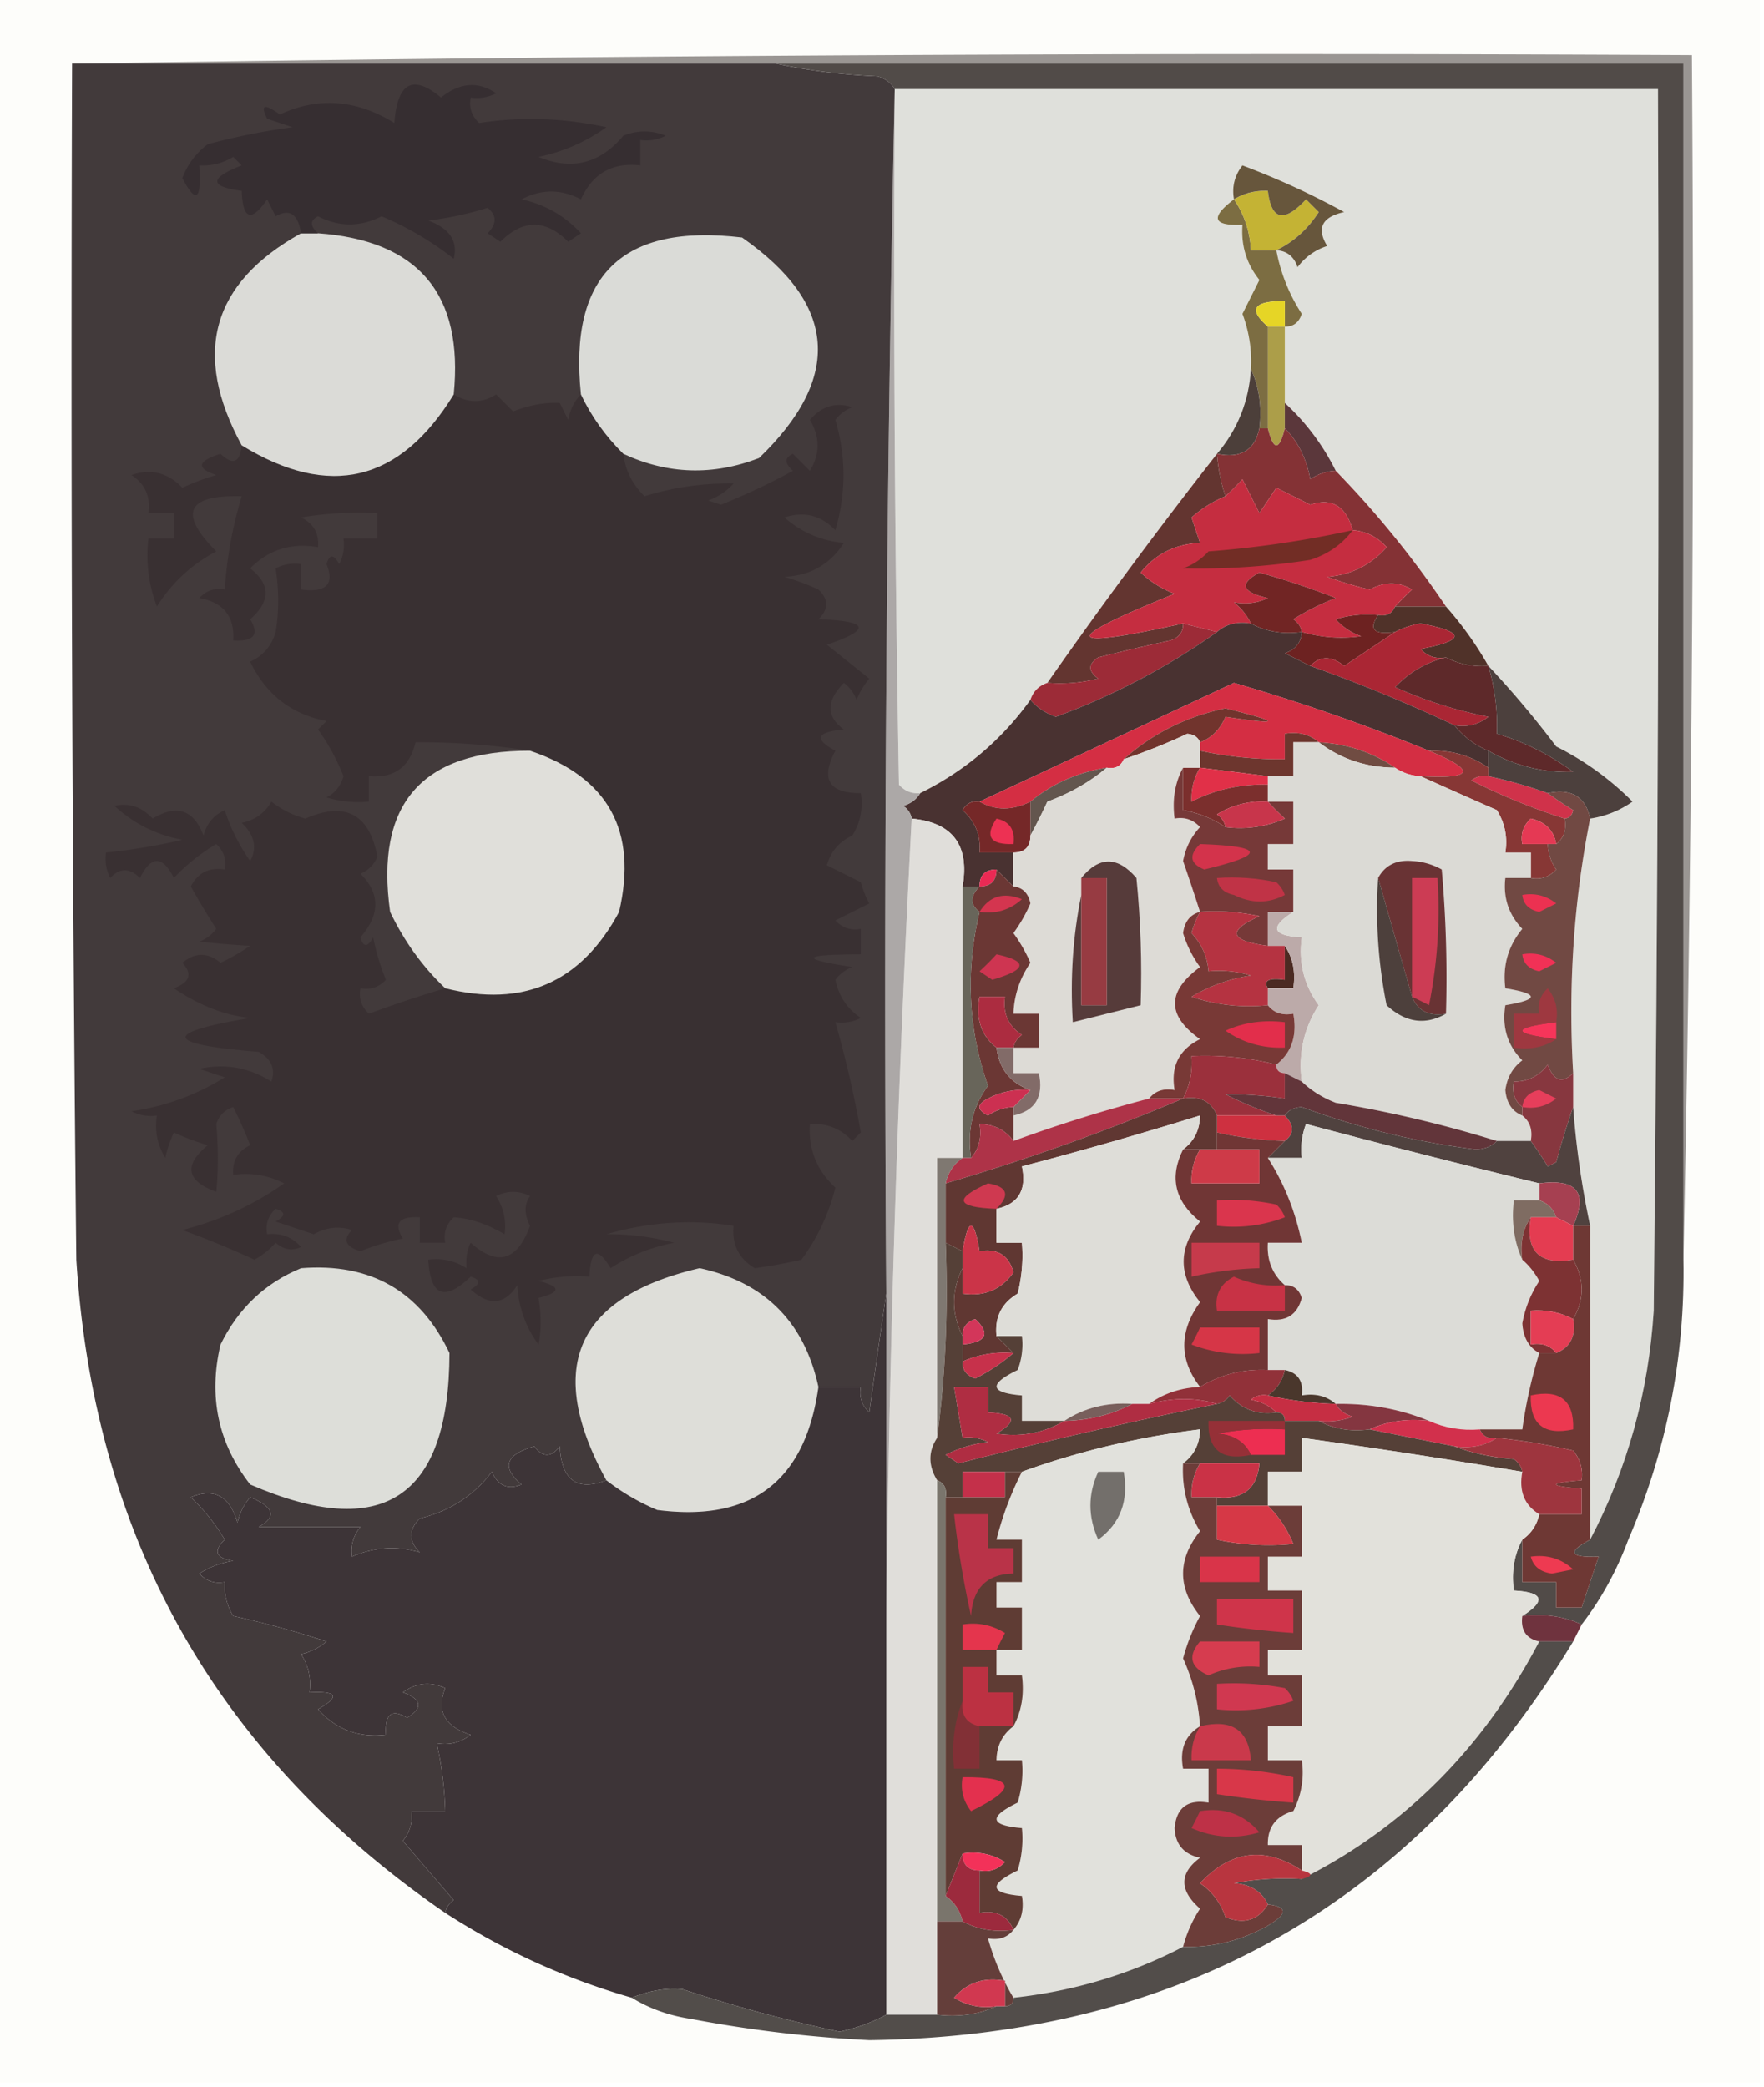 <svg xmlns="http://www.w3.org/2000/svg" width="208" height="246" style="shape-rendering:geometricPrecision;text-rendering:geometricPrecision;image-rendering:optimizeQuality;fill-rule:evenodd;clip-rule:evenodd"><path style="opacity:1" fill="#fdfdfa" d="M-.5-.5h208v246H-.5V-.5z"/><path style="opacity:1" fill="#dfe0db" d="M105.5 10.5h90c.167 48.001 0 96.001-.5 144-.607 9.638-3.107 18.638-7.5 27v-37a103.273 103.273 0 0 1-2-14v-4c-.602-10.26.064-20.26 2-30a11.64 11.64 0 0 0 5-2 34.245 34.245 0 0 0-9-6.5 113.542 113.542 0 0 0-8-9.5 40.935 40.935 0 0 0-5-7 114.519 114.519 0 0 0-13-16 27.208 27.208 0 0 0-6-8v-9c.997.03 1.664-.47 2-1.5a20.723 20.723 0 0 1-3-7.5c1.25.077 2.083.744 2.5 2a6.977 6.977 0 0 1 3.5-2.5c-1.291-2.09-.624-3.424 2-4a92.54 92.54 0 0 0-12-5.5c-.929 1.189-1.262 2.522-1 4-2.834 2.149-2.501 3.149 1 3-.179 2.454.487 4.62 2 6.5l-2 4a15.892 15.892 0 0 1 1 6.5c-.231 3.793-1.565 7.126-4 10a616.674 616.674 0 0 0-20 27c-1 .333-1.667 1-2 2-3.403 4.734-7.736 8.4-13 11-.996.086-1.829-.248-2.5-1-.5-27.331-.667-54.665-.5-82z"/><path style="opacity:1" fill="#7c6d42" d="M145.5 23.5c1.22 1.782 1.886 3.782 2 6h3a20.723 20.723 0 0 0 3 7.5c-.336 1.03-1.003 1.53-2 1.5v-3c-3.7-.04-4.367.96-2 3v12h-1c.302-2.56-.032-4.893-1-7a15.892 15.892 0 0 0-1-6.5l2-4c-1.513-1.88-2.179-4.046-2-6.5-3.501.149-3.834-.851-1-3z"/><path style="opacity:1" fill="#e6d526" d="M151.5 38.5h-2c-2.367-2.04-1.7-3.04 2-3v3z"/><path style="opacity:1" fill="#c4b334" d="M150.5 29.5h-3c-.114-2.218-.78-4.218-2-6 1.208-.734 2.541-1.067 4-1 .399 3.47 1.899 3.804 4.5 1l1.5 1.5c-1.302 2.022-2.968 3.522-5 4.5z"/><path style="opacity:1" fill="#67563c" d="M150.5 29.5c2.032-.978 3.698-2.478 5-4.5l-1.5-1.5c-2.601 2.804-4.101 2.47-4.5-1-1.459-.067-2.792.266-4 1-.262-1.478.071-2.811 1-4a92.54 92.54 0 0 1 12 5.5c-2.624.576-3.291 1.91-2 4a6.977 6.977 0 0 0-3.5 2.5c-.417-1.256-1.25-1.923-2.5-2z"/><path style="opacity:1" fill="#ac9e49" d="M149.5 38.5h2v12c-.667 2.667-1.333 2.667-2 0v-12z"/><path style="opacity:1" fill="#9a9693" d="M8.5 7.5a9120.81 9120.81 0 0 1 191-1c.332 47.503-.001 94.836-1 142V7.5H8.5z"/><path style="opacity:1" fill="#4c3f3a" d="M147.5 43.5c.968 2.107 1.302 4.44 1 7-.548 2.584-2.215 3.584-5 3 2.435-2.874 3.769-6.207 4-10z"/><path style="opacity:1" fill="#5b373b" d="M151.5 47.5a27.208 27.208 0 0 1 6 8 5.577 5.577 0 0 0-3 1c-.464-2.475-1.464-4.475-3-6v-3z"/><path style="opacity:1" fill="#843235" d="M148.5 50.5h1c.667 2.667 1.333 2.667 2 0 1.536 1.525 2.536 3.525 3 6a5.577 5.577 0 0 1 3-1 114.519 114.519 0 0 1 13 16h-6a30.968 30.968 0 0 1 2-2c-1.575-.946-3.242-.946-5 0a43.067 43.067 0 0 1-5-1.5c2.824-.228 5.157-1.395 7-3.5-1.077-1.205-2.41-1.872-4-2-.8-2.85-2.466-3.85-5-3l-4-2-2 3-2-4a31.12 31.12 0 0 1-2 2 20.691 20.691 0 0 1-1-5c2.785.584 4.452-.416 5-3z"/><path style="opacity:1" fill="#633530" d="M143.5 53.5a20.691 20.691 0 0 0 1 5c-1.431.582-2.764 1.415-4 2.5l1 3c-2.914.133-5.247 1.3-7 3.5a12.412 12.412 0 0 0 4 2.5c-13.636 5.506-13.303 6.673 1 3.5.03.997-.47 1.664-1.5 2-2.854.614-5.687 1.28-8.5 2-1.211.774-1.211 1.607 0 2.5a18.437 18.437 0 0 1-6 .5 616.674 616.674 0 0 1 20-27z"/><path style="opacity:1" fill="#c52d40" d="M159.5 62.5c1.59.128 2.923.795 4 2-1.843 2.105-4.176 3.272-7 3.5a43.067 43.067 0 0 0 5 1.5c1.758-.946 3.425-.946 5 0a30.968 30.968 0 0 0-2 2c-.342.838-1.008 1.172-2 1a12.935 12.935 0 0 0-5 .5 7.292 7.292 0 0 0 3 2 16.603 16.603 0 0 1-7-.5c-.111-.617-.444-1.117-1-1.5a29.13 29.13 0 0 1 5-2.5 92.31 92.31 0 0 0-9-3c-2.431 1.305-2.097 2.305 1 3-1.216.596-2.549.763-4 .5.881.708 1.547 1.542 2 2.5-1.599-.268-2.932.066-4 1l-4-1c-14.303 3.173-14.636 2.006-1-3.5a12.412 12.412 0 0 1-4-2.5c1.753-2.2 4.086-3.367 7-3.5l-1-3c1.236-1.085 2.569-1.918 4-2.5a31.12 31.12 0 0 0 2-2l2 4 2-3 4 2c2.534-.85 4.2.15 5 3z"/><path style="opacity:1" fill="#722d25" d="M159.5 62.5c-1.243 1.664-2.91 2.83-5 3.5-5 .78-10 1.112-15 1a7.292 7.292 0 0 0 3-2 121.27 121.27 0 0 0 17-2.5z"/><path style="opacity:1" fill="#712524" d="M153.5 74.5c-2.235.295-4.235-.039-6-1-.453-.958-1.119-1.792-2-2.5 1.451.263 2.784.096 4-.5-3.097-.695-3.431-1.695-1-3a92.31 92.31 0 0 1 9 3 29.13 29.13 0 0 0-5 2.5c.556.383.889.883 1 1.5z"/><path style="opacity:1" fill="#503229" d="M164.5 71.5h6a40.935 40.935 0 0 1 5 7c-1.792.134-3.458-.2-5-1-1.175.219-2.175-.114-3-1 5.333-1 5.333-2 0-3a10.022 10.022 0 0 0-3 1c-2.493.37-3.16-.297-2-2 .992.172 1.658-.162 2-1z"/><path style="opacity:1" fill="#6d2221" d="M162.5 72.5c-1.16 1.703-.493 2.37 2 2l-6 4c-1.495-1.205-2.828-1.205-4 0l-3-1.5c1.256-.417 1.923-1.25 2-2.5 2.319.667 4.653.834 7 .5a7.292 7.292 0 0 1-3-2 12.935 12.935 0 0 1 5-.5z"/><path style="opacity:1" fill="#aa2634" d="M170.5 77.5c-2.289.558-4.289 1.724-6 3.5a50.268 50.268 0 0 0 11 3.5c-1.189.929-2.522 1.262-4 1a187.552 187.552 0 0 0-17-7c1.172-1.205 2.505-1.205 4 0l6-4a10.022 10.022 0 0 1 3-1c5.333 1 5.333 2 0 3 .825.886 1.825 1.219 3 1z"/><path style="opacity:1" fill="#9c2b37" d="m139.5 73.5 4 1c-5.838 4.146-12.171 7.48-19 10-1.239-.442-2.239-1.11-3-2 .333-1 1-1.667 2-2a18.437 18.437 0 0 0 6-.5c-1.211-.893-1.211-1.726 0-2.5 2.813-.72 5.646-1.386 8.5-2 1.03-.336 1.53-1.003 1.5-2z"/><path style="opacity:1" fill="#493231" d="M147.5 73.5c1.765.961 3.765 1.295 6 1-.077 1.25-.744 2.083-2 2.5l3 1.5a187.552 187.552 0 0 1 17 7 9.818 9.818 0 0 0 4 3v2c-2.058-1.433-4.392-2.1-7-2a232.996 232.996 0 0 0-23-8l-30 14c-.876-.13-1.543.203-2 1 1.505 1.341 2.172 3.008 2 5h4v4l-2-2c-1.333 0-2 .667-2 2h-2c.835-4.867-1.165-7.534-6-8-.111-.617-.444-1.117-1-1.5.916-.278 1.582-.778 2-1.5 5.264-2.6 9.597-6.266 13-11 .761.89 1.761 1.558 3 2 6.829-2.52 13.162-5.854 19-10 1.068-.934 2.401-1.268 4-1z"/><path style="opacity:1" fill="#d42e43" d="M168.5 88.5c5.645 2.353 5.311 3.353-1 3a5.728 5.728 0 0 1-3-1c-2.645-1.81-5.645-2.81-9-3-1.068-.934-2.401-1.268-4-1v3a44.83 44.83 0 0 1-10-1v-1c1.359-.507 2.359-1.507 3-3 6.656.996 6.656.663 0-1-4.615.974-8.615 2.974-12 6-.342.838-1.008 1.172-2 1-3.412.542-6.412 1.875-9 4-2.153 1.073-4.153 1.073-6 0l30-14a232.996 232.996 0 0 1 23 8z"/><path style="opacity:1" fill="#71342d" d="M141.5 87.5c-.235-.597-.735-.93-1.5-1a70.914 70.914 0 0 1-7.5 3c3.385-3.026 7.385-5.026 12-6 6.656 1.663 6.656 1.996 0 1-.641 1.493-1.641 2.493-3 3z"/><path style="opacity:1" fill="#5e292a" d="M170.5 77.5c1.542.8 3.208 1.134 5 1a24.93 24.93 0 0 1 1 8c3.214.94 6.214 2.44 9 4.5-3.571.107-6.904-.726-10-2.5a9.818 9.818 0 0 1-4-3c1.478.262 2.811-.071 4-1a50.268 50.268 0 0 1-11-3.5c1.711-1.776 3.711-2.942 6-3.5z"/><path style="opacity:1" fill="#704c42" d="M155.5 87.5c3.355.19 6.355 1.19 9 3-3.416-.028-6.416-1.028-9-3z"/><path style="opacity:1" fill="#6d362e" d="M155.5 87.5h-3v4h-3l-8-1v-2a44.83 44.83 0 0 0 10 1v-3c1.599-.268 2.932.066 4 1z"/><path style="opacity:1" fill="#e13048" d="m141.5 90.5 8 1v1c-3.239-.087-6.239.58-9 2-.067-1.459.266-2.792 1-4z"/><path style="opacity:1" fill="#63564e" d="M130.5 90.5c-2.004 1.69-4.337 3.024-7 4a71.015 71.015 0 0 1-2 4v-4c2.588-2.125 5.588-3.458 9-4z"/><path style="opacity:1" fill="#7b2f2d" d="M139.5 90.5h2c-.734 1.208-1.067 2.541-1 4 2.761-1.42 5.761-2.087 9-2v2a10.098 10.098 0 0 0-6 1.5c.556.383.889.883 1 1.5a13.216 13.216 0 0 0-5-2v-5z"/><path style="opacity:1" fill="#d0324a" d="M175.5 91.5a54.299 54.299 0 0 1 7 2 44.093 44.093 0 0 0 3 2c-.124.607-.457.94-1 1a74.223 74.223 0 0 1-11-4.5 2.427 2.427 0 0 1 2-.5z"/><path style="opacity:1" fill="#4c403d" d="M175.5 78.5a113.542 113.542 0 0 1 8 9.5 34.245 34.245 0 0 1 9 6.5 11.64 11.64 0 0 1-5 2c-.548-2.584-2.215-3.584-5-3a54.299 54.299 0 0 0-7-2v-3c3.096 1.774 6.429 2.607 10 2.5-2.786-2.06-5.786-3.56-9-4.5a24.93 24.93 0 0 0-1-8z"/><path style="opacity:1" fill="#873735" d="M168.5 88.5c2.608-.1 4.942.567 7 2v1a2.427 2.427 0 0 0-2 .5 74.223 74.223 0 0 0 11 4.5c.237 1.291-.096 2.291-1 3-.287-1.62-1.287-2.62-3-3-.886.825-1.219 1.825-1 3h3a5.576 5.576 0 0 0 1 3c-.825.886-1.825 1.219-3 1v-3h-3c.285-1.788-.048-3.455-1-5a825.013 825.013 0 0 1-9-4c6.311.353 6.645-.647 1-3z"/><path style="opacity:1" fill="#752828" d="M115.5 94.5c1.847 1.073 3.847 1.073 6 0v4c0 1.333-.667 2-2 2h-4c.172-1.992-.495-3.659-2-5 .457-.797 1.124-1.13 2-1z"/><path style="opacity:1" fill="#ed3153" d="M117.5 96.5c1.548.321 2.215 1.321 2 3-2.748.098-3.414-.902-2-3z"/><path style="opacity:1" fill="#dddbd6" d="M141.5 87.5v3h-2c-.961 1.765-1.295 3.765-1 6 1.175-.219 2.175.114 3 1-1.044 1.123-1.71 2.456-2 4a272.002 272.002 0 0 1 2 6c-1.149.291-1.816 1.124-2 2.5a13.487 13.487 0 0 0 2 4c-3.937 2.888-3.937 5.721 0 8.5-2.478 1.222-3.478 3.222-3 6-1.291-.237-2.291.096-3 1a179.072 179.072 0 0 0-16 5v-3c2.584-.548 3.584-2.215 3-5h-3v-3h3v-4h-3c.079-2.166.746-4.166 2-6a18.184 18.184 0 0 0-2-3.5 18.184 18.184 0 0 0 2-3.5c-.247-1.213-.914-1.88-2-2v-4c1.333 0 2-.667 2-2a71.015 71.015 0 0 0 2-4c2.663-.976 4.996-2.31 7-4 .992.172 1.658-.162 2-1a70.914 70.914 0 0 0 7.5-3c.765.07 1.265.403 1.5 1z"/><path style="opacity:1" fill="#e53954" d="M183.5 99.5h-4c-.219-1.175.114-2.175 1-3 1.713.38 2.713 1.38 3 3z"/><path style="opacity:1" fill="#eb2a54" d="M117.5 102.5c0 1.333-.667 2-2 2 0-1.333.667-2 2-2z"/><path style="opacity:1" fill="#763938" d="M139.5 90.5v5c1.822.33 3.489.998 5 2a13.118 13.118 0 0 0 7-1 30.968 30.968 0 0 1-2-2h3v5h-3v3h3v5h-3v4c-4.527-.599-4.86-1.765-1-3.5a24.935 24.935 0 0 0-7-.5 272.002 272.002 0 0 0-2-6c.29-1.544.956-2.877 2-4-.825-.886-1.825-1.219-3-1-.295-2.235.039-4.235 1-6z"/><path style="opacity:1" fill="#d3334b" d="M141.5 99.5c7.652.256 7.818 1.256.5 3-1.683-.676-1.85-1.676-.5-3z"/><path style="opacity:1" fill="#c8354b" d="M149.5 94.5a30.968 30.968 0 0 0 2 2 13.118 13.118 0 0 1-7 1c-.111-.617-.444-1.117-1-1.5a10.098 10.098 0 0 1 6-1.5z"/><path style="opacity:1" fill="#c03346" d="M143.5 103.5c2.357-.163 4.69.003 7 .5.457.414.791.914 1 1.5-1.94 1.028-3.94 1.028-6 0-1.213-.247-1.88-.914-2-2z"/><path style="opacity:1" fill="#563b3a" d="M127.5 105.5v13h3v-15h-3c2.108-2.581 4.274-2.581 6.5 0 .499 4.989.666 9.989.5 15l-8 2c-.321-5.195.013-10.195 1-15z"/><path style="opacity:1" fill="#514b48" d="M91.5 7.5h107v141c.201 11.457-1.965 22.457-6.5 33-1.381 3.704-3.214 7.037-5.5 10-2.107-.968-4.441-1.302-7-1 2.838-1.806 2.505-2.806-1-3-.295-2.235.039-4.235 1-6v5h4v3h3l2-6c-3.425.133-3.758-.533-1-2 4.393-8.362 6.893-17.362 7.5-27 .5-47.999.667-95.999.5-144h-90c-.418-.722-1.084-1.222-2-1.5-4.188-.176-8.188-.676-12-1.5z"/><path style="opacity:1" fill="#b53341" d="M141.5 107.5c2.357-.163 4.69.003 7 .5-3.86 1.735-3.527 2.901 1 3.5h2v4c-1.901-.254-2.567.08-2 1v2a21.127 21.127 0 0 1-9-1 18.986 18.986 0 0 1 7-2.5 12.93 12.93 0 0 0-5-.5c-.126-1.7-.793-3.2-2-4.5.243-.902.577-1.735 1-2.5z"/><path style="opacity:1" fill="#973b42" d="M127.5 103.5h3v15h-3v-15z"/><path style="opacity:1" fill="#6b3734" d="m117.5 102.5 2 2c1.086.12 1.753.787 2 2a18.184 18.184 0 0 1-2 3.5 18.184 18.184 0 0 1 2 3.5c-1.254 1.834-1.921 3.834-2 6h3v4h-3c.111-.617.444-1.117 1-1.5-1.607-1.049-2.273-2.549-2-4.5h-3c-.475 2.582.192 4.582 2 6 .331 2.538 1.664 4.204 4 5a9.108 9.108 0 0 0-5 1c-1.333.667-1.333 1.333 0 2a5.576 5.576 0 0 1 3-1v4c-.967-1.306-2.301-1.973-4-2 .268 1.599-.066 2.932-1 4-.488-3.211.179-6.044 2-8.5-2.337-6.632-2.67-13.465-1-20.5-1.125-.848-1.125-1.848 0-3 1.333 0 2-.667 2-2z"/><path style="opacity:1" fill="#ce3551" d="M117.5 112.5c3.778.811 3.611 1.811-.5 3l-1.5-1a31.147 31.147 0 0 0 2-2z"/><path style="opacity:1" fill="#d4354f" d="M115.5 107.5c1.159-1.877 2.826-2.377 5-1.5-1.405 1.269-3.071 1.769-5 1.5z"/><path style="opacity:1" fill="#4b2a22" d="M151.5 111.5c.951 1.419 1.284 3.085 1 5h-3c-.567-.92.099-1.254 2-1v-4z"/><path style="opacity:1" fill="#bcaaa9" d="M152.5 107.5c-2.838 1.806-2.505 2.806 1 3-.396 2.982.271 5.649 2 8-1.76 2.712-2.427 5.712-2 9l-2-1c-.667 0-1-.333-1-1 1.808-1.418 2.475-3.418 2-6-1.291.237-2.291-.096-3-1v-2h3c.284-1.915-.049-3.581-1-5h-2v-4h3z"/><path style="opacity:1" fill="#68655a" d="M113.5 104.5h2c-1.125 1.152-1.125 2.152 0 3-1.67 7.035-1.337 13.868 1 20.5-1.821 2.456-2.488 5.289-2 8.5h-1v-32z"/><path style="opacity:1" fill="#ac2c40" d="M119.5 123.5h-2c-1.808-1.418-2.475-3.418-2-6h3c-.273 1.951.393 3.451 2 4.5-.556.383-.889.883-1 1.5z"/><path style="opacity:1" fill="#783936" d="M141.5 107.5a11.123 11.123 0 0 0-1 2.5c1.207 1.3 1.874 2.8 2 4.5a12.93 12.93 0 0 1 5 .5 18.986 18.986 0 0 0-7 2.5 21.127 21.127 0 0 0 9 1c.709.904 1.709 1.237 3 1 .475 2.582-.192 4.582-2 6a34.163 34.163 0 0 0-10-1c.134 1.792-.199 3.458-1 5h-4c.709-.904 1.709-1.237 3-1-.478-2.778.522-4.778 3-6-3.937-2.779-3.937-5.612 0-8.5a13.487 13.487 0 0 1-2-4c.184-1.376.851-2.209 2-2.5z"/><path style="opacity:1" fill="#e22e4b" d="M144.5 121.5c2.107-.968 4.441-1.302 7-1v3c-2.608.1-4.942-.567-7-2z"/><path style="opacity:1" fill="#dbdad5" d="M155.5 87.5c2.584 1.972 5.584 2.972 9 3 .891.61 1.891.943 3 1a825.013 825.013 0 0 0 9 4c.952 1.545 1.285 3.212 1 5h3v3h-3c-.271 2.321.396 4.321 2 6-1.673 2.023-2.34 4.356-2 7 4 .667 4 1.333 0 2-.417 2.579.25 4.746 2 6.5-1.124.839-1.791 2.006-2 3.5.14 1.53.807 2.53 2 3 .904.709 1.237 1.709 1 3h-4a143.56 143.56 0 0 0-19-4.5c-1.566-.608-2.9-1.442-4-2.5-.427-3.288.24-6.288 2-9-1.729-2.351-2.396-5.018-2-8-3.505-.194-3.838-1.194-1-3v-5h-3v-3h3v-5h-3v-3h3v-4h3z"/><path style="opacity:1" fill="#693334" d="M170.5 119.5c-1.983.343-3.317-.324-4-2l-4-14c.812-1.493 2.145-2.16 4-2a7.93 7.93 0 0 1 3.5 1c.499 5.657.666 11.324.5 17z"/><path style="opacity:1" fill="#4d403c" d="m162.5 103.5 4 14c.683 1.676 2.017 2.343 4 2-2.438 1.386-4.771 1.053-7-1a57.15 57.15 0 0 1-1-15z"/><path style="opacity:1" fill="#cc3c54" d="M166.5 117.5v-14h3a57.15 57.15 0 0 1-1 15 43.836 43.836 0 0 0-2-1z"/><path style="opacity:1" fill="#714943" d="M182.5 93.5c2.785-.584 4.452.416 5 3-1.936 9.74-2.602 19.74-2 30-1.287 1.268-2.287.935-3-1-1.024 1.353-2.357 2.02-4 2-.237 1.291.096 2.291 1 3v1c-1.193-.47-1.86-1.47-2-3 .209-1.494.876-2.661 2-3.5-1.75-1.754-2.417-3.921-2-6.5 4-.667 4-1.333 0-2-.34-2.644.327-4.977 2-7-1.604-1.679-2.271-3.679-2-6h3c1.175.219 2.175-.114 3-1a5.576 5.576 0 0 1-1-3h1c.904-.709 1.237-1.709 1-3 .543-.06.876-.393 1-1a44.093 44.093 0 0 1-3-2z"/><path style="opacity:1" fill="#f6355a" d="M183.5 120.5v2c-5.333-.667-5.333-1.333 0-2z"/><path style="opacity:1" fill="#9e3840" d="M183.5 120.5c-5.333.667-5.333 1.333 0 2-1.419.951-3.085 1.284-5 1v-4h3c-.219-1.175.114-2.175 1-3 .929 1.189 1.262 2.522 1 4z"/><path style="opacity:1" fill="#f13156" d="M179.5 112.5c1.478-.262 2.811.071 4 1l-2 1c-1.213-.247-1.88-.914-2-2z"/><path style="opacity:1" fill="#ec3151" d="M179.5 105.5c1.478-.262 2.811.071 4 1l-2 1c-1.213-.247-1.88-.914-2-2z"/><path style="opacity:1" fill="#826b68" d="M117.5 123.5h2v3h3c.584 2.785-.416 4.452-3 5v-1l2-2c-2.336-.796-3.669-2.462-4-5z"/><path style="opacity:1" fill="#9b303c" d="M150.5 125.5c0 .667.333 1 1 1v3a45.296 45.296 0 0 0-7-.5 41.362 41.362 0 0 0 6 2.5h-7c-.683-1.676-2.017-2.343-4-2 .801-1.542 1.134-3.208 1-5a34.163 34.163 0 0 1 10 1z"/><path style="opacity:1" fill="#cc3051" d="m121.5 128.5-2 2a5.576 5.576 0 0 0-3 1c-1.333-.667-1.333-1.333 0-2a9.108 9.108 0 0 1 5-1z"/><path style="opacity:1" fill="#87373f" d="M185.5 126.5v4a96.578 96.578 0 0 0-2 6.5l-1 .5a44.093 44.093 0 0 0-2-3c.237-1.291-.096-2.291-1-3v-1c-.904-.709-1.237-1.709-1-3 1.643.02 2.976-.647 4-2 .713 1.935 1.713 2.268 3 1z"/><path style="opacity:1" fill="#e63e5b" d="M179.5 130.5c.12-1.086.787-1.753 2-2l2 1c-1.189.929-2.522 1.262-4 1z"/><path style="opacity:1" fill="#ae3348" d="M135.5 129.5h4a255.575 255.575 0 0 1-28 10c.282-1.278.949-2.278 2-3h1c.934-1.068 1.268-2.401 1-4 1.699.027 3.033.694 4 2a179.072 179.072 0 0 1 16-5z"/><path style="opacity:1" fill="#ce3040" d="M143.5 131.5h8c1.125 1.152 1.125 2.152 0 3a41.541 41.541 0 0 1-8-1v-2z"/><path style="opacity:1" fill="#62353a" d="m151.5 126.5 2 1c1.1 1.058 2.434 1.892 4 2.5a143.56 143.56 0 0 1 19 4.5c-.597.639-1.43.972-2.5 1a91.647 91.647 0 0 1-20.5-5c-.916.043-1.583.376-2 1h-1a41.362 41.362 0 0 1-6-2.5 45.296 45.296 0 0 1 7 .5v-3z"/><path style="opacity:1" fill="#50423f" d="M176.5 134.5h4a44.093 44.093 0 0 1 2 3l1-.5a96.578 96.578 0 0 1 2-6.5 103.273 103.273 0 0 0 2 14h-2c1.768-3.911.435-5.578-4-5a1305.632 1305.632 0 0 1-27.5-7 8.43 8.43 0 0 0-.5 4h-4l2-2c1.125-.848 1.125-1.848 0-3 .417-.624 1.084-.957 2-1a91.647 91.647 0 0 0 20.5 5c1.07-.028 1.903-.361 2.5-1z"/><path style="opacity:1" fill="#a64051" d="M181.5 139.5c4.435-.578 5.768 1.089 4 5l-2-1c-.333-1-1-1.667-2-2v-2z"/><path style="opacity:1" fill="#dcdcd7" d="M181.5 139.5v2h-3c-.302 2.559.032 4.893 1 7 .778.656 1.444 1.489 2 2.5a13.199 13.199 0 0 0-2 5c.108 1.681.775 2.848 2 3.5a57.403 57.403 0 0 0-2 9h-5c-2.121.175-4.121-.159-6-1-3.409-1.403-7.075-2.07-11-2-1.068-.934-2.401-1.268-4-1 .215-1.679-.452-2.679-2-3h-2v-6c2.135.353 3.468-.48 4-2.5-.336-1.03-1.003-1.53-2-1.5-1.468-1.279-2.135-2.946-2-5h4c-.737-3.649-2.07-6.983-4-10h4a8.43 8.43 0 0 1 .5-4c9.123 2.428 18.29 4.762 27.5 7z"/><path style="opacity:1" fill="#e0deda" d="M107.5 96.5c4.835.466 6.835 3.133 6 8v32h-3v33c-1.062 1.599-1.062 3.266 0 5v63h-6v-46a2246.327 2246.327 0 0 1 3-95z"/><path style="opacity:1" fill="#603732" d="M139.5 129.5c1.983-.343 3.317.324 4 2v4h-4c1.306-.967 1.973-2.301 2-4a489.299 489.299 0 0 1-21 6c.584 2.785-.416 4.452-3 5v4h3a18.453 18.453 0 0 1-.5 6c-1.892 1.117-2.725 2.784-2.5 5l2 2c-2.121-.175-4.121.159-6 1v-2c2.815-.283 3.315-1.283 1.5-3-1.03.336-1.53 1.003-1.5 2-1.333-2.667-1.333-5.333 0-8v3c2.556.368 4.556-.466 6-2.5-.532-2.02-1.865-2.853-4-2.5-.667-4-1.333-4-2 0l-2-1v-7a255.575 255.575 0 0 0 28-10z"/><path style="opacity:1" fill="#cf3950" d="M117.5 142.5c-4.776-.171-5.109-1.171-1-3 2.303.376 2.637 1.376 1 3z"/><path style="opacity:1" fill="#7f6c62" d="M181.5 141.5c1 .333 1.667 1 2 2h-3c-.951 1.419-1.284 3.085-1 5-.968-2.107-1.302-4.441-1-7h3z"/><path style="opacity:1" fill="#e43c51" d="M180.5 143.5h3l2 1v4c-4 .667-5.667-1-5-5z"/><path style="opacity:1" fill="#7d3233" d="M180.5 143.5c-.667 4 1 5.667 5 5 1.333 2.333 1.333 4.667 0 7-1.542-.801-3.208-1.134-5-1v4c1.291-.237 2.291.096 3 1h-2c-1.225-.652-1.892-1.819-2-3.5.327-1.813.993-3.48 2-5-.556-1.011-1.222-1.844-2-2.5-.284-1.915.049-3.581 1-5z"/><path style="opacity:1" fill="#cb3448" d="M113.5 149.5v-2c.667-4 1.333-4 2 0 2.135-.353 3.468.48 4 2.5-1.444 2.034-3.444 2.868-6 2.5v-3z"/><path style="opacity:1" fill="#deddd8" d="M139.5 135.5c-1.642 3.287-.976 6.121 2 8.5-2.575 3.133-2.575 6.299 0 9.5-2.477 3.441-2.477 6.774 0 10-2.286.095-4.286.762-6 2h-2c-2.995-.206-5.662.46-8 2h-5v-3c-3.8-.319-3.966-1.319-.5-3a8.43 8.43 0 0 0 .5-4h-3c-.225-2.216.608-3.883 2.5-5 .495-1.973.662-3.973.5-6h-3v-4c2.584-.548 3.584-2.215 3-5a489.299 489.299 0 0 0 21-6c-.027 1.699-.694 3.033-2 4z"/><path style="opacity:1" fill="#703635" d="M143.5 133.5c2.627.592 5.294.925 8 1l-2 2c1.93 3.017 3.263 6.351 4 10h-4c-.135 2.054.532 3.721 2 5 .997-.03 1.664.47 2 1.5-.532 2.02-1.865 2.853-4 2.5v6c-2.917-.135-5.584.532-8 2-2.477-3.226-2.477-6.559 0-10-2.575-3.201-2.575-6.367 0-9.5-2.976-2.379-3.642-5.213-2-8.5h2c-.734 1.208-1.067 2.541-1 4h8v-4h-5v-2z"/><path style="opacity:1" fill="#c83245" d="M151.5 151.5v3h-8c-.278-1.846.389-3.18 2-4a11.988 11.988 0 0 0 6 1z"/><path style="opacity:1" fill="#c63a4b" d="M140.5 146.5h8v3a41.541 41.541 0 0 0-8 1v-4z"/><path style="opacity:1" fill="#da354d" d="M143.5 141.5c2.357-.163 4.69.003 7 .5.457.414.791.914 1 1.5a16.873 16.873 0 0 1-8 1v-3z"/><path style="opacity:1" fill="#ce3a48" d="M141.5 135.5h7v4h-8c-.067-1.459.266-2.792 1-4z"/><path style="opacity:1" fill="#7f7871" d="M113.5 136.5c-1.051.722-1.718 1.722-2 3v7c.325 7.852-.008 15.518-1 23v-33h3z"/><path style="opacity:1" fill="#d3365a" d="M113.5 158.5v-1c-.03-.997.47-1.664 1.5-2 1.815 1.717 1.315 2.717-1.5 3z"/><path style="opacity:1" fill="#d63647" d="M141.5 156.5h7v3a16.873 16.873 0 0 1-8-1c.363-.683.696-1.35 1-2z"/><path style="opacity:1" fill="#e43d54" d="M185.5 155.5c.343 1.983-.324 3.317-2 4-.709-.904-1.709-1.237-3-1v-4c1.792-.134 3.458.199 5 1z"/><path style="opacity:1" fill="#aca8a7" d="M105.5 10.5c-.167 27.335 0 54.669.5 82 .671.752 1.504 1.086 2.5 1-.418.722-1.084 1.222-2 1.5.556.383.889.883 1 1.5a2246.327 2246.327 0 0 0-3 95v-39c-.332-47.503.001-94.836 1-142z"/><path style="opacity:1" fill="#deded9" d="M96.5 163.5c-1.548 11.107-7.881 15.94-19 14.5a26.536 26.536 0 0 1-6-3.5c-7.278-13.262-3.61-21.596 11-25 7.667 1.667 12.334 6.334 14 14z"/><path style="opacity:1" fill="#913139" d="M149.5 161.5h2c-.282 1.278-.949 2.278-2 3a2.428 2.428 0 0 0-2 .5c1.237.232 2.237.732 3 1.5-2.222.322-4.056-.345-5.5-2-.383.556-.883.889-1.5 1-2.481-.758-5.148-.758-8 0 1.714-1.238 3.714-1.905 6-2 2.416-1.468 5.083-2.135 8-2z"/><path style="opacity:1" fill="#4a372c" d="M151.5 161.5c1.548.321 2.215 1.321 2 3 1.599-.268 2.932.066 4 1a41.541 41.541 0 0 1-8-1c1.051-.722 1.718-1.722 2-3z"/><path style="opacity:1" fill="#c62e43" d="M149.5 164.5c2.627.592 5.294.925 8 1 .418.722 1.084 1.222 2 1.5a8.43 8.43 0 0 1-4 .5h-4c0-.667-.333-1-1-1-.763-.768-1.763-1.268-3-1.5a2.428 2.428 0 0 1 2-.5z"/><path style="opacity:1" fill="#843640" d="M157.5 165.5c3.925-.07 7.591.597 11 2-2.559-.302-4.893.032-7 1-2.235.295-4.235-.039-6-1a8.43 8.43 0 0 0 4-.5c-.916-.278-1.582-.778-2-1.5z"/><path style="opacity:1" fill="#423a3b" d="M8.5 7.5h83c3.812.824 7.812 1.324 12 1.5.916.278 1.582.778 2 1.5a5041.398 5041.398 0 0 0-1 142c-.666 4.517-1.333 9.183-2 14-.886-.825-1.219-1.825-1-3h-5c-1.666-7.666-6.333-12.333-14-14-14.61 3.404-18.278 11.738-11 25-3.453 1.336-5.286.002-5.5-4-1 1.333-2 1.333-3 0-3.405.968-3.905 2.468-1.5 4.5-1.608.658-2.775.158-3.5-1.5-2.109 2.794-4.942 4.627-8.5 5.5-1.333 1.333-1.333 2.667 0 4-2.671-.806-5.338-.639-8 .5-.17-1.322.163-2.489 1-3.5h-12c2.154-1.184 1.82-2.35-1-3.5a6.807 6.807 0 0 0-1.5 3c-.919-3.144-2.752-4.144-5.5-3a22.763 22.763 0 0 1 4 5c-1.402 1.342-1.069 2.176 1 2.5a10.256 10.256 0 0 0-4 1.5c.825.886 1.825 1.219 3 1a6.846 6.846 0 0 0 1 4c3.603.786 7.27 1.786 11 3a6.802 6.802 0 0 1-3 1.5c.88 1.356 1.214 2.856 1 4.5 3.297-.171 3.63.495 1 2 2.127 2.376 4.794 3.376 8 3-.146-2.442.687-3.109 2.5-2 1.914-1.176 1.748-2.176-.5-3 1.575-1.131 3.241-1.298 5-.5-1.067 2.694-.067 4.527 3 5.5-1.189.929-2.522 1.262-4 1a41.58 41.58 0 0 1 1 8h-4c.17 1.322-.163 2.489-1 3.5 1.982 2.33 3.982 4.664 6 7-.556.383-.89.883-1 1.5-26.933-18.522-41.433-44.189-43.5-77-.5-46.999-.667-93.999-.5-141z"/><path style="opacity:1" fill="#ddded9" d="M35.5 149.5c8.193-.644 14.027 2.689 17.5 10-.035 17.097-7.869 22.264-23.5 15.5-3.784-4.861-4.95-10.361-3.5-16.5 2.102-4.273 5.27-7.273 9.5-9z"/><path style="opacity:1" fill="#393032" d="M53.5 46.5c1.705 1.035 3.372 1.035 5 0l2 2c1.95-.756 3.784-1.09 5.5-1l1 2c.232-1.237.732-2.237 1.5-3 1.217 2.567 2.883 4.9 5 7 .229 1.933 1.062 3.6 2.5 5A33.358 33.358 0 0 1 86.5 57a7.291 7.291 0 0 1-3 2l1.5.5a77.303 77.303 0 0 0 8.5-4c-1.006-.896-1.006-1.562 0-2l2 2c1.206-1.984 1.206-3.984 0-6 1.369-1.624 3.035-2.124 5-1.5a4.452 4.452 0 0 0-2 1.5c1.275 4.316 1.275 8.649 0 13-1.691-1.756-3.691-2.256-6-1.5 1.99 1.75 4.323 2.75 7 3-1.607 2.515-3.94 3.849-7 4a28.83 28.83 0 0 1 4 1.5c1.231 1.15 1.231 2.317 0 3.5 5.976.202 6.31 1.202 1 3l5 4a9.457 9.457 0 0 0-1.5 2.5 4.458 4.458 0 0 0-1.5-2c-2.085 2.14-2.085 3.974 0 5.5-3.242.283-3.576 1.117-1 2.5-1.774 3.35-.774 5.016 3 5 .285 1.788-.048 3.455-1 5-1.546.712-2.546 1.878-3 3.5l4 2c.235.873.569 1.707 1 2.5l-4 2c.825.886 1.825 1.219 3 1v3c-7.03.019-7.364.519-1 1.5a4.458 4.458 0 0 0-2 1.5c.4 1.934 1.4 3.434 3 4.5a4.934 4.934 0 0 1-3 .5 128.168 128.168 0 0 1 3 13l-1 1c-1.35-1.45-3.016-2.117-5-2-.193 2.975.807 5.475 3 7.5a24.07 24.07 0 0 1-4 8.5 62.29 62.29 0 0 1-5.5 1c-1.876-1.119-2.71-2.786-2.5-5-4.995-.782-9.995-.449-15 1 2.563-.051 5.23.283 8 1-2.757.529-5.257 1.529-7.5 3-1.516-2.551-2.35-2.218-2.5 1a18.452 18.452 0 0 0-6 .5c2.667.667 2.667 1.333 0 2 .334 2.001.334 3.835 0 5.5-1.515-2.047-2.349-4.381-2.5-7-1.488 2.32-3.32 2.487-5.5.5 1.196-.654 1.196-1.154 0-1.5-3.09 2.956-4.756 2.289-5-2 1.644-.214 3.144.12 4.5 1-.077-1.238.09-2.238.5-3 3.154 2.817 5.487 2.15 7-2-.698-1.363-.698-2.529 0-3.5-1.333-.667-2.667-.667-4 0 .88 1.356 1.214 2.856 1 4.5-2.081-1.22-4.081-1.886-6-2-.886.825-1.219 1.825-1 3h-3v-3c-2.442-.146-3.11.687-2 2.5a28.04 28.04 0 0 0-5 1.5c-1.77-.535-2.104-1.369-1-2.5-1.535-.496-3.035-.33-4.5.5l-4.5-1.5c1.196-.654 1.196-1.154 0-1.5-.886.825-1.219 1.825-1 3 1.603-.188 2.937.312 4 1.5-1.049.492-2.049.326-3-.5a9.26 9.26 0 0 1-2.5 2 108.367 108.367 0 0 0-8.5-3.5c4.418-1.129 8.418-2.962 12-5.5a9.86 9.86 0 0 0-6-1c-.14-1.624.527-2.79 2-3.5a54.662 54.662 0 0 0-2-4.5c-1 .333-1.667 1-2 2 .247 2.839.247 5.506 0 8-3.54-1.296-3.872-3.129-1-5.5a28.907 28.907 0 0 1-4-1.5c-.498 1.103-.83 2.103-1 3-.952-1.545-1.285-3.212-1-5a4.934 4.934 0 0 1-3-.5 28.312 28.312 0 0 0 11-4l-3-1c3.034-.66 5.867-.16 8.5 1.5.507-1.496.007-2.663-1.5-3.5-11.14-.899-11.473-2.233-1-4-2.992-.301-5.992-1.468-9-3.5 1.884-.697 2.218-1.697 1-3 1.506-1.247 3.006-1.247 4.5 0a26.598 26.598 0 0 0 3.5-2 118.993 118.993 0 0 1-6-.5 4.458 4.458 0 0 0 2-1.5 103.265 103.265 0 0 1-3-5c.82-1.611 2.154-2.278 4-2 .219-1.175-.114-2.175-1-3a22.755 22.755 0 0 0-5 4c-1.333-2.667-2.667-2.667-4 0-1.22-1.211-2.387-1.211-3.5 0a4.932 4.932 0 0 1-.5-3 70.529 70.529 0 0 0 9-1.5c-3.063-.574-5.73-1.908-8-4 1.7-.393 3.2.107 4.5 1.5 2.839-1.72 4.839-1.054 6 2 .368-1.41 1.201-2.41 2.5-3a22.121 22.121 0 0 0 3 6c.847-1.561.514-3.061-1-4.5 1.56-.318 2.728-1.15 3.5-2.5a11.292 11.292 0 0 0 4 2c4.723-2.055 7.556-.555 8.5 4.5-.405.945-1.072 1.612-2 2 2.335 2.303 2.335 4.803 0 7.5.346 1.196.846 1.196 1.5 0a28.043 28.043 0 0 0 1.5 5c-.825.886-1.825 1.219-3 1-.219 1.175.114 2.175 1 3a146.659 146.659 0 0 1 9-3c9.2 2.315 16.033-.685 20.5-9 2.223-9.557-1.277-15.89-10.5-19a85.777 85.777 0 0 0-13.5-1c-.687 2.926-2.52 4.259-5.5 4v3c-1.7.16-3.366-.007-5-.5 1.016-.52 1.682-1.353 2-2.5a25.278 25.278 0 0 0-3-5.5l1-1c-4.14-.8-7.14-3.133-9-7 1.532-.7 2.532-1.866 3-3.5.404-2.403.404-4.903 0-7.5a4.932 4.932 0 0 1 3-.5v3c2.962.383 3.962-.617 3-3 .346-1.196.846-1.196 1.5 0 .483-.948.65-1.948.5-3h4v-3a40.936 40.936 0 0 0-9 .5c1.473.71 2.14 1.876 2 3.5-3.165-.536-5.831.297-8 2.5 2.422 1.888 2.422 3.888 0 6 1.11 1.813.442 2.646-2 2.5.175-2.829-1.158-4.496-4-5 .825-.886 1.825-1.219 3-1 .25-3.749.917-7.416 2-11-6.49-.177-7.49 1.99-3 6.5-2.934 1.562-5.267 3.728-7 6.5a16.869 16.869 0 0 1-1-8h3v-3h-3c.273-1.951-.393-3.451-2-4.5 2.307-.779 4.307-.279 6 1.5a28.83 28.83 0 0 1 4-1.5c-2.401-.805-2.234-1.638.5-2.5 1.46 1.383 2.294 1.05 2.5-1 10.334 6.333 18.668 4.333 25-6z"/><path style="opacity:1" fill="#e0dfda" d="M62.5 88.5c9.223 3.11 12.723 9.443 10.5 19-4.467 8.315-11.3 11.315-20.5 9-2.666-2.52-4.832-5.52-6.5-9-1.795-12.703 3.705-19.037 16.5-19z"/><path style="opacity:1" fill="#dbdbd7" d="M35.5 27.5h2c11.852.852 17.185 7.185 16 19-6.332 10.333-14.666 12.333-25 6-5.887-10.813-3.553-19.147 7-25z"/><path style="opacity:1" fill="#dadbd7" d="M73.5 53.5c-2.117-2.1-3.783-4.433-5-7-1.466-14.033 4.867-20.2 19-18.5 11.211 7.822 11.878 16.488 2 26-5.437 2.095-10.77 1.928-16-.5z"/><path style="opacity:1" fill="#362e31" d="M37.5 27.5h-2c-.363-2.277-1.363-2.944-3-2l-1-2c-1.867 2.73-2.867 2.396-3-1-3.835-.503-3.835-1.503 0-3l-1-1a6.845 6.845 0 0 1-4 1c.282 4.088-.385 4.588-2 1.5.6-1.605 1.6-2.938 3-4a79.094 79.094 0 0 1 10-2l-3-1c-.84-1.666-.34-1.833 1.5-.5 4.52-2.102 9.02-1.77 13.5 1 .35-4.77 2.183-5.77 5.5-3 2.222-1.778 4.388-1.945 6.5-.5a4.932 4.932 0 0 1-3 .5c-.219 1.175.114 2.175 1 3 4.967-.76 9.966-.593 15 .5a20.948 20.948 0 0 1-8 3.5c3.93 1.622 7.263.788 10-2.5 1.667-.667 3.333-.667 5 0a4.932 4.932 0 0 1-3 .5v3c-3.292-.38-5.625.953-7 4-2.34-1.224-4.672-1.224-7 0 2.763.604 5.097 1.938 7 4l-1.5 1c-2.667-2.667-5.333-2.667-8 0l-1.5-1c1.09-1.109 1.09-2.109 0-3a38.821 38.821 0 0 1-7 1.5c2.524.937 3.524 2.437 3 4.5a37.092 37.092 0 0 0-8.5-5c-2.516 1.273-5.016 1.273-7.5 0-.963.47-.963 1.137 0 2z"/><path style="opacity:1" fill="#d2304c" d="M161.5 168.5c2.107-.968 4.441-1.302 7-1 1.879.841 3.879 1.175 6 1 .342.838 1.008 1.172 2 1-1.419.951-3.085 1.284-5 1l-10-2z"/><path style="opacity:1" fill="#6e3834" d="M185.5 144.5h2v37c-2.758 1.467-2.425 2.133 1 2l-2 6h-3v-3h-4v-5c1.051-.722 1.718-1.722 2-3h5v-3c-4-.333-4-.667 0-1 .17-1.322-.163-2.489-1-3.5a70.523 70.523 0 0 0-9-1.5c-.992.172-1.658-.162-2-1h5a57.403 57.403 0 0 1 2-9h2c1.676-.683 2.343-2.017 2-4 1.333-2.333 1.333-4.667 0-7v-4z"/><path style="opacity:1" fill="#ec3850" d="M180.5 164.5c3.45-.744 5.116.59 5 4-3.45.744-5.116-.59-5-4z"/><path style="opacity:1" fill="#554037" d="m111.5 146.5 2 1v2c-1.333 2.667-1.333 5.333 0 8v3c-.03.997.47 1.664 1.5 2a22.383 22.383 0 0 0 4.5-3l-2-2h3a8.43 8.43 0 0 1-.5 4c-3.466 1.681-3.3 2.681.5 3v3h5c-2.414 1.433-5.081 1.933-8 1.5 2.551-1.516 2.218-2.349-1-2.5v-3h-4l1 6a4.934 4.934 0 0 1 3 .5 14.72 14.72 0 0 0-5 1.5l1.5 1a670.843 670.843 0 0 1 30.5-7c.617-.111 1.117-.444 1.5-1 1.444 1.655 3.278 2.322 5.5 2 .667 0 1 .333 1 1h4c1.765.961 3.765 1.295 6 1l10 2c2.131.814 4.464 1.314 7 1.5.556.383.889.883 1 1.5a875.647 875.647 0 0 0-26-4v4h-4v4h-6v-1c3.088.303 4.754-1.03 5-4h-9c1.306-.967 1.973-2.301 2-4-7.313.913-14.313 2.58-21 5h-7v3h-2c.172-.992-.162-1.658-1-2-1.062-1.734-1.062-3.401 0-5 .992-7.482 1.325-15.148 1-23z"/><path style="opacity:1" fill="#ed2e51" d="M151.5 168.5v3h-4c-.73-1.545-2.063-2.378-4-2.5a32.462 32.462 0 0 1 8-.5z"/><path style="opacity:1" fill="#953037" d="M151.5 167.5v1a32.462 32.462 0 0 0-8 .5c1.937.122 3.27.955 4 2.5-3.45.744-5.116-.59-5-4h9z"/><path style="opacity:1" fill="#c7314b" d="M119.5 159.5a22.383 22.383 0 0 1-4.5 3c-1.03-.336-1.53-1.003-1.5-2 1.879-.841 3.879-1.175 6-1z"/><path style="opacity:1" fill="#af2d42" d="M125.5 167.5c2.928-.065 5.595-.732 8-2h2c2.852-.758 5.519-.758 8 0a670.843 670.843 0 0 0-30.5 7l-1.5-1a14.72 14.72 0 0 1 5-1.5 4.934 4.934 0 0 0-3-.5l-1-6h4v3c3.218.151 3.551.984 1 2.5 2.919.433 5.586-.067 8-1.5z"/><path style="opacity:1" fill="#785f5c" d="M133.5 165.5c-2.405 1.268-5.072 1.935-8 2 2.338-1.54 5.005-2.206 8-2z"/><path style="opacity:1" fill="#c4304a" d="M118.5 173.5v3h-5v-3h5z"/><path style="opacity:1" fill="#ca3246" d="M141.5 172.5h7c-.246 2.97-1.912 4.303-5 4h-3c-.067-1.459.266-2.792 1-4z"/><path style="opacity:1" fill="#e2e1db" d="M179.5 173.5c-.423 2.281.244 3.948 2 5-.282 1.278-.949 2.278-2 3-.961 1.765-1.295 3.765-1 6 3.505.194 3.838 1.194 1 3-.215 1.679.452 2.679 2 3-6.625 12.626-15.958 21.96-28 28 1.333-.333 1.333-.667 0-1v-3h-4c-.05-2.09.95-3.423 3-4a9.86 9.86 0 0 0 1-6h-4v-4h4v-6h-4v-3h4v-7h-4v-4h4v-6h-4v-4h4v-4a875.647 875.647 0 0 1 26 4z"/><path style="opacity:1" fill="#9e353e" d="M176.5 169.5c3.022.304 6.022.804 9 1.5.837 1.011 1.17 2.178 1 3.5-4 .333-4 .667 0 1v3h-5c-1.756-1.052-2.423-2.719-2-5-.111-.617-.444-1.117-1-1.5-2.536-.186-4.869-.686-7-1.5 1.915.284 3.581-.049 5-1z"/><path style="opacity:1" fill="#3d3437" d="M104.5 152.5v85c-1.677.912-3.511 1.579-5.5 2a174.603 174.603 0 0 1-18.5-5c-1.915-.184-3.915.15-6 1a82.022 82.022 0 0 1-22-10c.11-.617.444-1.117 1-1.5-2.018-2.336-4.018-4.67-6-7 .837-1.011 1.17-2.178 1-3.5h4a41.58 41.58 0 0 0-1-8c1.478.262 2.811-.071 4-1-3.067-.973-4.067-2.806-3-5.5-1.759-.798-3.425-.631-5 .5 2.248.824 2.414 1.824.5 3-1.813-1.109-2.646-.442-2.5 2-3.206.376-5.873-.624-8-3 2.63-1.505 2.297-2.171-1-2 .214-1.644-.12-3.144-1-4.5a6.802 6.802 0 0 0 3-1.5 114.205 114.205 0 0 0-11-3 6.846 6.846 0 0 1-1-4c-1.175.219-2.175-.114-3-1a10.256 10.256 0 0 1 4-1.5c-2.069-.324-2.402-1.158-1-2.5a22.763 22.763 0 0 0-4-5c2.748-1.144 4.581-.144 5.5 3a6.807 6.807 0 0 1 1.5-3c2.82 1.15 3.154 2.316 1 3.5h12c-.837 1.011-1.17 2.178-1 3.5 2.662-1.139 5.329-1.306 8-.5-1.333-1.333-1.333-2.667 0-4 3.558-.873 6.391-2.706 8.5-5.5.725 1.658 1.892 2.158 3.5 1.5-2.405-2.032-1.905-3.532 1.5-4.5 1 1.333 2 1.333 3 0 .214 4.002 2.047 5.336 5.5 4a26.536 26.536 0 0 0 6 3.5c11.119 1.44 17.452-3.393 19-14.5h5c-.219 1.175.114 2.175 1 3 .667-4.817 1.334-9.483 2-14z"/><path style="opacity:1" fill="#ee3a51" d="M180.5 183.5c1.929-.269 3.595.231 5 1.5l-2.5.5c-1.376-.184-2.209-.851-2.5-2z"/><path style="opacity:1" fill="#6f333e" d="M179.5 190.5c2.559-.302 4.893.032 7 1l-1 2h-4c-1.548-.321-2.215-1.321-2-3z"/><path style="opacity:1" fill="#e1e1dc" d="M139.5 172.5c-.158 2.861.508 5.528 2 8-2.667 3.333-2.667 6.667 0 10a22.981 22.981 0 0 0-2 5 22.574 22.574 0 0 1 2 8c-1.756 1.052-2.423 2.719-2 5h3v4c-2.448-.415-3.781.585-4 3 .09 1.925 1.09 3.092 3 3.5-2.464 1.835-2.464 3.835 0 6a15.414 15.414 0 0 0-2 4.5c-6.195 3.22-12.862 5.22-20 6a28.535 28.535 0 0 1-3-7c1.291.237 2.291-.096 3-1 .934-1.068 1.268-2.401 1-4-3.8-.319-3.966-1.319-.5-3a12.93 12.93 0 0 0 .5-5c-3.8-.319-3.966-1.319-.5-3a12.93 12.93 0 0 0 .5-5h-3c.027-1.699.694-3.033 2-4 .961-1.765 1.295-3.765 1-6h-3v-3h3v-5h-3v-3h3v-5h-3a38.146 38.146 0 0 1 3-8c6.687-2.42 13.687-4.087 21-5-.027 1.699-.694 3.033-2 4z"/><path style="opacity:1" fill="#736f6b" d="M129.5 173.5h3c.606 3.416-.394 6.082-3 8-1.229-2.699-1.229-5.365 0-8z"/><path style="opacity:1" fill="#7a756c" d="M110.5 174.5c.838.342 1.172 1.008 1 2v47c1.051.722 1.718 1.722 2 3h-3v-52z"/><path style="opacity:1" fill="#6c3d39" d="M139.5 172.5h2c-.734 1.208-1.067 2.541-1 4h3v5a29.13 29.13 0 0 0 9 .5c-.722-1.751-1.722-3.251-3-4.5h4v6h-4v4h4v7h-4v3h4v6h-4v4h4a9.86 9.86 0 0 1-1 6c-2.05.577-3.05 1.91-3 4h4v3c-4.365-2.879-8.365-2.379-12 1.5 1.439.991 2.439 2.324 3 4 2.174.877 3.841.377 5-1.5 2.342.275 2.342 1.108 0 2.5-3.108 1.759-6.441 2.592-10 2.5a15.414 15.414 0 0 1 2-4.5c-2.464-2.165-2.464-4.165 0-6-1.91-.408-2.91-1.575-3-3.5.219-2.415 1.552-3.415 4-3v-4h-3c-.423-2.281.244-3.948 2-5a22.574 22.574 0 0 0-2-8 22.981 22.981 0 0 1 2-5c-2.667-3.333-2.667-6.667 0-10-1.492-2.472-2.158-5.139-2-8z"/><path style="opacity:1" fill="#d83749" d="M143.5 208.5a41.73 41.73 0 0 1 9 1v3a104.618 104.618 0 0 1-9-1v-3z"/><path style="opacity:1" fill="#ca394b" d="M141.5 203.5c3.741-.901 5.741.432 6 4h-7c-.067-1.459.266-2.792 1-4z"/><path style="opacity:1" fill="#d03850" d="M143.5 198.5a32.462 32.462 0 0 1 8 .5c.457.414.791.914 1 1.5a21.127 21.127 0 0 1-9 1v-3z"/><path style="opacity:1" fill="#d63c4f" d="M141.5 193.5h7v3a11.988 11.988 0 0 0-6 1c-2.142-.937-2.476-2.27-1-4z"/><path style="opacity:1" fill="#cf344a" d="M143.5 188.5h9v4a104.618 104.618 0 0 1-9-1v-3z"/><path style="opacity:1" fill="#d93449" d="M141.5 183.5h7v3h-7v-3z"/><path style="opacity:1" fill="#d63846" d="M143.5 177.5h6c1.278 1.249 2.278 2.749 3 4.5a29.13 29.13 0 0 1-9-.5v-4z"/><path style="opacity:1" fill="#5f3c34" d="M118.5 173.5h2a38.146 38.146 0 0 0-3 8h3v5h-3v3h3v5h-3v3h3c.295 2.235-.039 4.235-1 6-1.306.967-1.973 2.301-2 4h3a12.93 12.93 0 0 1-.5 5c-3.466 1.681-3.3 2.681.5 3a12.93 12.93 0 0 1-.5 5c-3.466 1.681-3.3 2.681.5 3 .268 1.599-.066 2.932-1 4-.683-1.676-2.017-2.343-4-2v-5c1.175.219 2.175-.114 3-1-1.545-.952-3.212-1.285-5-1l-2 5v-47h7v-3z"/><path style="opacity:1" fill="#e3304e" d="M113.5 209.5c6.252-.041 6.585 1.292 1 4-.929-1.189-1.262-2.522-1-4z"/><path style="opacity:1" fill="#823036" d="M113.5 200.5c-.215 1.679.452 2.679 2 3v5h-3c-.306-2.885.027-5.552 1-8z"/><path style="opacity:1" fill="#bc3142" d="M119.5 203.5h-4c-1.548-.321-2.215-1.321-2-3v-4h3v3h3v4z"/><path style="opacity:1" fill="#e4354d" d="M117.5 194.5h-4v-3c1.788-.285 3.455.048 5 1-.363.683-.696 1.35-1 2z"/><path style="opacity:1" fill="#b93348" d="M112.5 178.5h4v4h3v3c-3.135.048-4.802 1.715-5 5a112.22 112.22 0 0 1-2-12z"/><path style="opacity:1" fill="#be3147" d="M141.5 213.5c2.846-.47 5.179.363 7 2.5-2.727.818-5.394.652-8-.5.363-.683.696-1.35 1-2z"/><path style="opacity:1" fill="#524d4a" d="M181.5 193.5h4c-18.733 30.881-46.4 46.547-83 47a152.455 152.455 0 0 1-21-2.5c-2.604-.39-4.938-1.224-7-2.5 2.085-.85 4.085-1.184 6-1a174.603 174.603 0 0 0 18.5 5c1.989-.421 3.823-1.088 5.5-2h6c2.559.302 4.893-.032 7-1h1c.667 0 1-.333 1-1 7.138-.78 13.805-2.78 20-6 3.559.092 6.892-.741 10-2.5 2.342-1.392 2.342-2.225 0-2.5-.73-1.545-2.063-2.378-4-2.5a32.462 32.462 0 0 1 8-.5c12.042-6.04 21.375-15.374 28-28z"/><path style="opacity:1" fill="#f33159" d="M113.5 218.5c1.788-.285 3.455.048 5 1-.825.886-1.825 1.219-3 1-1.333 0-2-.667-2-2z"/><path style="opacity:1" fill="#b8353f" d="M153.5 220.5c1.333.333 1.333.667 0 1a32.462 32.462 0 0 0-8 .5c1.937.122 3.27.955 4 2.5-1.159 1.877-2.826 2.377-5 1.5-.561-1.676-1.561-3.009-3-4 3.635-3.879 7.635-4.379 12-1.5z"/><path style="opacity:1" fill="#9c2a3d" d="M113.5 218.5c0 1.333.667 2 2 2v5c1.983-.343 3.317.324 4 2-2.235.295-4.235-.039-6-1-.282-1.278-.949-2.278-2-3l2-5z"/><path style="opacity:1" fill="#643e3a" d="M110.5 226.5h3c1.765.961 3.765 1.295 6 1-.709.904-1.709 1.237-3 1a28.535 28.535 0 0 0 3 7c0 .667-.333 1-1 1v-3c-2.477-.449-4.477.217-6 2 1.545.952 3.212 1.285 5 1-2.107.968-4.441 1.302-7 1v-11z"/><path style="opacity:1" fill="#d13850" d="M118.5 236.5h-1c-1.788.285-3.455-.048-5-1 1.523-1.783 3.523-2.449 6-2v3z"/></svg>